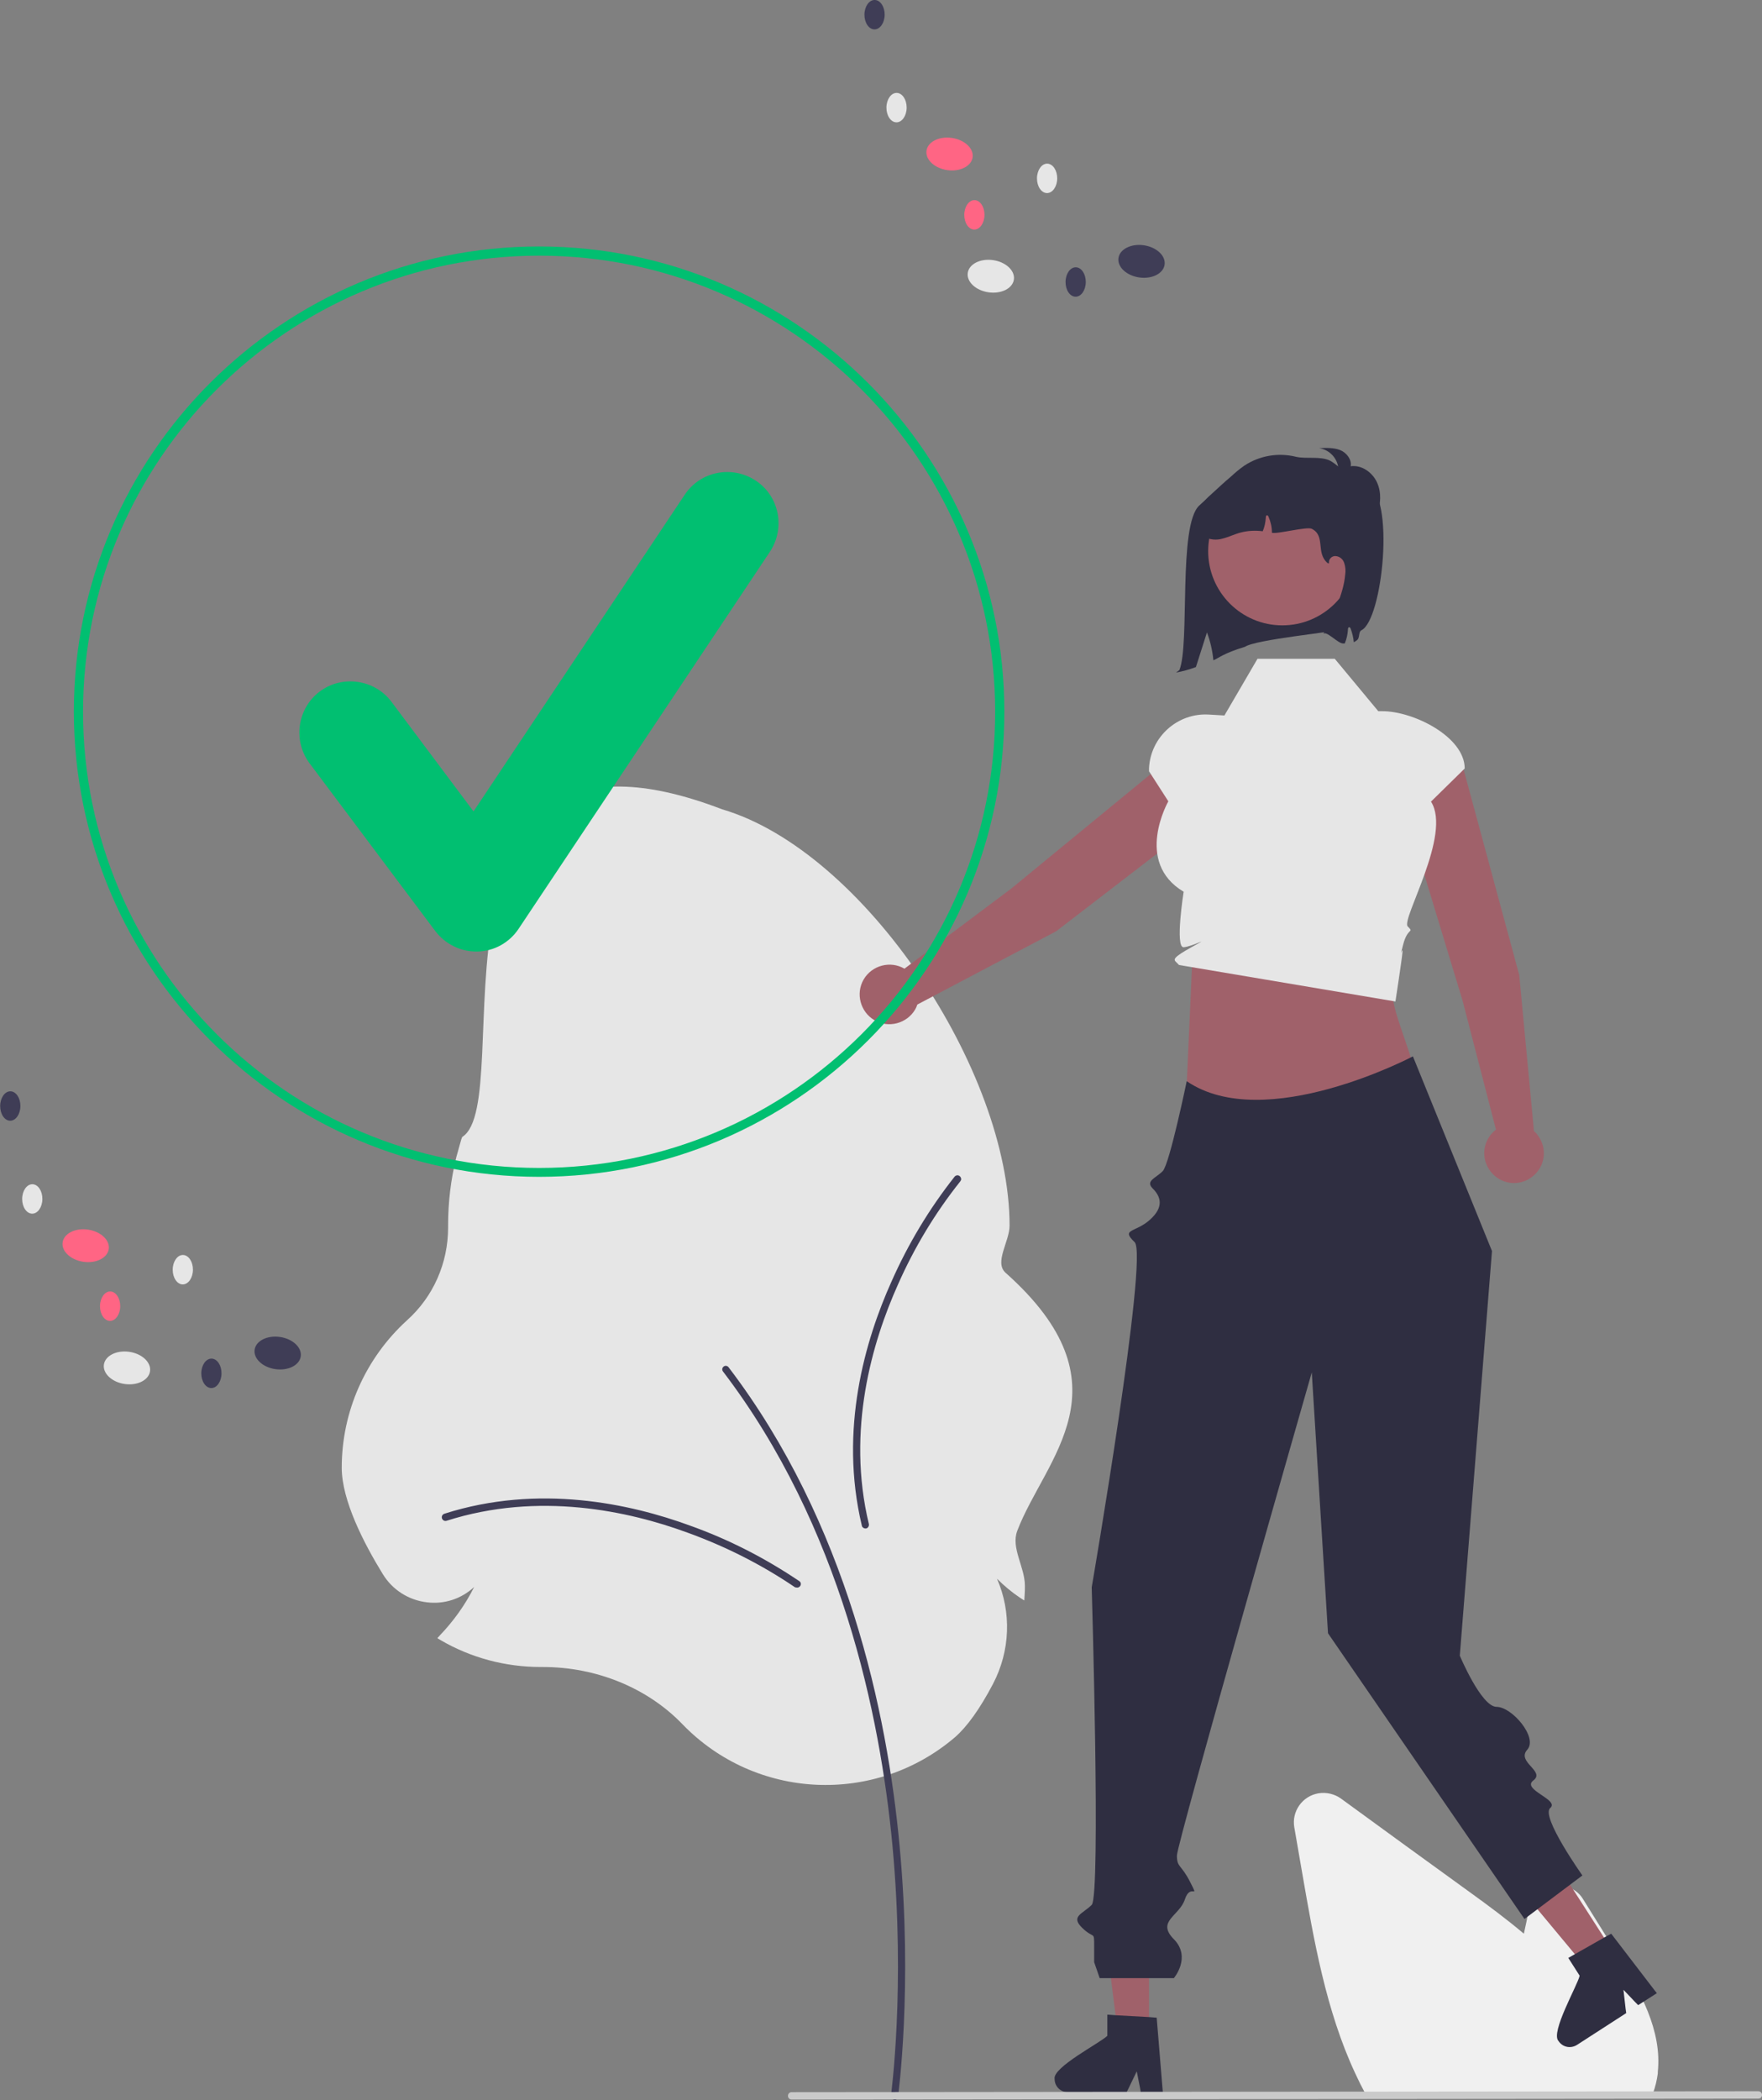 <?xml version="1.0" encoding="utf-8"?>
<!-- Generator: Adobe Illustrator 24.3.0, SVG Export Plug-In . SVG Version: 6.00 Build 0)  -->
<svg version="1.1" id="Camada_1" xmlns="http://www.w3.org/2000/svg" xmlns:xlink="http://www.w3.org/1999/xlink" x="0px" y="0px"
	 viewBox="0 0 574.9 685.1" style="enable-background:new 0 0 574.9 685.1;" xml:space="preserve">
<rect x="0" y="0" width="574.9" height="685.1" fill="#808080" stroke="none"/>
<style type="text/css">
	.st0{fill:#E6E6E6;}
	.st1{fill:#3F3D56;}
	.st2{fill:#F0F0F0;}
	.st3{fill:#A0616A;}
	.st4{fill:#2F2E41;}
	.st5{fill:#CACACA;}
	.st6{fill:#01BF71;}
	.st7{fill:#FF6584;}
</style>
<path class="st0" d="M150.5,371.7l0.3-0.8c19-11.8-20-147,84.8-106.9c46.3,13.6,93.8,85.3,93.8,135.8c0,5.2-5.1,12-1.3,15.4
	c41.3,36.8,12.8,60.5,3.8,84.2c-2.1,5.6,2.5,11.8,2.5,17.9c0,1,0,2.1-0.1,3.2l-0.1,1.6l-1.4-0.9c-2.7-1.8-5.2-3.9-7.5-6.2
	c4.8,11,4.3,23.6-1.3,34.3c-4.3,8.2-8.5,14-12.4,17.4c-26.1,22.3-65.1,20.5-89-4.3l0,0c-11.4-11.8-28-18.6-45.5-18.6l-0.7,0
	c-11.5,0-22.8-3-32.7-8.8l-1-0.6l0.8-0.9c4.5-4.7,8.3-10,11.2-15.8c-4.2,3.9-9.8,5.7-15.4,5c-6-0.7-11.3-4.1-14.4-9.2
	c-6.1-9.9-13.4-24-13.4-34.7c0-18.3,7.7-35.7,21.3-48.1c8.6-7.7,13.4-18.7,13.4-30.2l0-0.8c0-7.5,0.9-15,2.7-22.3l0.2-0.7
	L150.5,371.7z"/>
<path class="st0" d="M-62.7,452.8"/>
<path class="st1" d="M291.8,685.1c0.6,0,1.1-0.4,1.2-1c0-0.3,4.9-35.4,0.5-82.1c-4-43.1-17-105.1-55.8-156c-0.4-0.5-1.1-0.6-1.6-0.2
	c-0.5,0.4-0.6,1.1-0.2,1.6c0,0,0,0,0,0c38.5,50.5,51.3,112.1,55.3,154.8c4.3,46.4-0.5,81.2-0.5,81.5c-0.1,0.6,0.4,1.2,1,1.3
	C291.6,685.1,291.7,685.1,291.8,685.1L291.8,685.1z"/>
<path class="st1" d="M260.1,517.9c0.6,0,1.2-0.5,1.2-1.2c0-0.4-0.2-0.7-0.5-0.9c-11.1-7.5-23-13.6-35.6-18.1
	c-19.6-7.2-49.5-13.7-80.2-3.9c-0.6,0.2-1,0.8-0.8,1.5c0.2,0.6,0.8,1,1.5,0.8c0,0,0,0,0,0c30.1-9.6,59.4-3.2,78.7,3.9
	c12.4,4.5,24.1,10.4,35,17.8C259.6,517.8,259.8,517.9,260.1,517.9z"/>
<path class="st1" d="M313.6,384.7c0-0.6-0.4-1.2-1.1-1.3c-0.4,0-0.7,0.1-1,0.4c-8.3,10.5-15.2,22-20.6,34.2
	c-8.6,19.1-17.2,48.3-9.7,79.7c0.1,0.6,0.8,1,1.4,0.9c0.6-0.1,1-0.8,0.9-1.4c0,0,0,0,0,0c-7.4-30.7,1.1-59.5,9.5-78.2
	c5.3-12,12.1-23.3,20.3-33.6C313.5,385.1,313.6,384.9,313.6,384.7z"/>
<path class="st2" d="M539,683.9h-93l-0.4-0.7c-1.2-2.2-2.3-4.4-3.4-6.8c-9.6-20.5-13.6-44-17.2-64.7l-2.7-15.6
	c-0.9-5.2,2.6-10.2,7.9-11.1c2.6-0.4,5.2,0.2,7.3,1.7c14.1,10.3,28.3,20.6,42.4,30.8c5.4,3.9,11.5,8.4,17.3,13.3
	c0.6-2.7,1.2-5.5,1.7-8.2c1.1-5.2,6.3-8.5,11.5-7.4c2.5,0.6,4.8,2.1,6.1,4.3l10.9,17.5c7.9,12.8,14.9,25.4,13.5,38.9
	c0,0.2,0,0.3,0,0.5c-0.3,2.2-0.8,4.4-1.6,6.5L539,683.9z"/>
<path class="st3" d="M495.7,318.1l-18-66.5c-1.6-5.9-7.6-9.3-13.5-7.8l0,0c-5.9,1.5-9.5,7.6-8,13.5c0,0.2,0.1,0.4,0.2,0.6l20.8,68.5
	l10.9,42.1c-4.3,3.3-5.1,9.3-1.8,13.6c3.3,4.3,9.3,5.1,13.6,1.8c4.3-3.3,5.1-9.3,1.8-13.6c-0.3-0.5-0.7-0.9-1.2-1.3L495.7,318.1z"/>
<path class="st3" d="M344.6,303.8l54.6-42c4.8-3.7,5.7-10.6,2.1-15.5l0,0c-3.7-4.9-10.6-5.9-15.6-2.2c-0.2,0.1-0.3,0.2-0.5,0.4
	l-55.3,45.4L295.1,316c-4.6-2.7-10.6-1.1-13.3,3.5c-2.7,4.6-1.1,10.6,3.5,13.3s10.6,1.1,13.3-3.5c0.3-0.5,0.5-1,0.7-1.6L344.6,303.8
	z"/>
<path class="st3" d="M389,313.4l-2.4,53.7l75.5-16.4c-6.4-21.6-10.8-25.3-6-40.3L389,313.4z"/>
<path class="st0" d="M435.5,214.9h-25.2l-10.8,18.5l-5.1-0.3c-10.2-0.6-19,7.3-19.5,17.5c0,0.3,0,0.7,0,1l0,0l6.3,9.8
	c0,0-11.3,19.8,5,29.5c0,0-2.9,18.3,0,18.1s9.6-3.9,2.9-0.2s-6.2,4.2-5.3,5.1l0.9,0.9l70.6,11.9c0,0,2.1-13.7,2.3-16.1
	s-1.3,3.5,0.2-2.4s3.7-3.7,1.5-6s14.5-30,7.6-40.7l11-10.8l0,0c0-10.3-16.6-18.7-26.9-18.7h-1.3L435.5,214.9z"/>
<polygon class="st3" points="374.9,663.2 364.7,663.2 359.8,623.9 374.9,623.9 "/>
<path class="st4" d="M344.1,678.2c0,2.4,1.9,4.3,4.3,4.3h19.2l0.6-1.2l2.7-5.6l1.1,5.6l0.2,1.2h7.2l-0.1-1.2l-1.9-23.1l-2.5-0.2
	l-10.9-0.6l-2.7-0.2v6.9C359.2,666.3,343.3,674.4,344.1,678.2z"/>
<polygon class="st3" points="526.2,636.5 517.6,642 492.3,611.6 505,603.5 "/>
<path class="st4" d="M508.5,665.8c1.3,2,3.9,2.6,6,1.3l16.1-10.4l-0.2-1.4l-0.7-6.2l3.9,4.1l0.9,0.9l6.1-3.9l-0.8-1l-14.1-18.4
	l-2.2,1.2l-9.5,5.4l-2.3,1.3l3.7,5.8C514.8,647.5,505.8,663,508.5,665.8z"/>
<path class="st5" d="M573.7,684.6l-315.4,0.3c-0.7,0-1.2-0.5-1.2-1.2c0-0.7,0.5-1.2,1.2-1.2l315.4-0.3c0.7,0,1.2,0.5,1.2,1.2
	C574.9,684.1,574.4,684.6,573.7,684.6z"/>
<path class="st4" d="M461,344.6c0,0-48.3,25.5-73.8,8.1c0,0-5.6,27-7.8,29.3s-5.8,3.2-3.3,5.7s3.9,5.9-0.9,10.2s-9.6,2.9-5,7.3
	s-14,112.6-14,112.6s3,100.6,0,103.6s-7,3.7-3.1,7.5s3.9,0.8,3.9,6v5.2l1.8,5.2H383c0,0,5.8-6.8,0-12.7c-5.8-5.9,1.8-7.5,3.6-13
	s4.8,0.4,1.8-5.5c-3-6-4.4-4.8-4.4-8.8s44-157.6,44-157.6l5.3,85.1l64.1,93.2l18.9-14.2c0,0-13.7-19.3-10.5-22s-9.5-6-5.5-9
	s-5.6-6-2-10c3.6-4-5-14-10-14s-12-16.7-12-16.7l10.5-132L461,344.6z"/>
<path class="st4" d="M409.8,160.6c-0.3,0.4-3.1,0.2-6.3-0.3c-6.5-0.9-7.4,0.2-12.2,4.6c-7,6.4-3,45.3-6.5,53.7l-1.1,0.8
	c2.2-0.4,4.4-1,6.5-1.8c1.2-3.8,2.4-7.5,3.6-11.3c1.1,2.9,1.8,6,2.1,9.1c1.7-0.7,3.3-2.3,10.3-4.4c3.5-2.4,28.9-4.8,32.1-5.8
	C446.6,177.1,433.2,165.7,409.8,160.6z"/>
<circle class="st3" cx="418.4" cy="179.8" r="24.2"/>
<path class="st4" d="M433.6,158.5c-1.4-0.2-2.7-0.7-3.9-1.4c-1.2-0.7-1.9-2.1-1.8-3.5c0.3-1.7,2.2-2.7,4-2.6
	c1.7,0.3,3.4,0.9,4.8,1.9c-0.3-3.4-2.9-6.2-6.3-6.7c2.3-0.1,4.7-0.2,6.8,0.6s3.9,3.1,3.5,5.3c3.6-0.5,7.1,2,8.6,5.3s1.2,7.1,0,10.5
	c-0.2,1.1-0.9,2-1.9,2.5c-1.2,0.5-2.5-0.3-3.5-1.1c-5.4-3.9-10.4-8.5-14.7-13.6"/>
<path class="st4" d="M444.2,205.6c-1,0.5-0.5,2.3-1.3,3.1c-0.3,0.3-0.8,0.6-1.2,0.8c-0.1-1.5-0.5-3-1-4.4c-0.1-0.3-0.3-0.5-0.5-0.5
	c-0.3,0-0.4,0.4-0.4,0.8c-0.1,1.5-0.4,3-1,4.4c0,0,0,0,0,0.1c-0.2,0-0.5,0-0.7,0c-1.7-0.1-5.6-4.5-6.4-3c3-5.3,6.7-13.3,7.2-19.4
	c0.2-1.3,0.1-2.6-0.3-3.8c-0.4-1.3-1.5-2.2-2.8-2.3c-1.2-0.1-2.2,0.9-2.2,2c0,0.1,0,0.3,0,0.4l-0.4-0.1c-4-3.3-0.6-8.9-5.2-11.2
	c-1.6-0.8-11.3,1.8-13,1.3c0-1.8-0.4-3.6-1.1-5.2c-0.1-0.3-0.3-0.5-0.5-0.5c-0.3,0-0.4,0.4-0.4,0.8c-0.1,1.5-0.4,3-1,4.4
	c-2.4-0.3-4.8-0.2-7.1,0.4c-2,0.5-4,1.5-6,2c-2,0.6-4.3,0.4-6.1-0.7c-2.6-1.7-3.1-5.6-1.8-8.5c0.9-1.8,2.2-3.5,3.7-4.8
	c1.2-1.1,2.4-2.2,3.6-3.3c1.1-1,2.2-2,3.3-2.9c1.4-1.3,2.8-2.5,4.4-3.6c5-3.3,11.1-4.3,16.8-2.9c3.4,0.8,8-0.3,11.2,1.3
	c1.6,0.8,5.3,4.1,6.7,5.2c3.7,2.9,1.2,0.5,5.2,2.2C455.4,161.5,451.1,202.3,444.2,205.6z"/>
<path class="st6" d="M175.9,383.9c-83.7,0-151.8-68.1-151.8-151.8S92.2,80.4,175.9,80.4s151.8,68.1,151.8,151.8
	S259.6,383.9,175.9,383.9z M175.9,83.4c-82,0-148.8,66.7-148.8,148.8s66.7,148.8,148.8,148.8s148.8-66.7,148.8-148.8
	S257.9,83.4,175.9,83.4z"/>
<path class="st6" d="M155.4,310.4c-5.3,0-10.2-2.5-13.4-6.7L101,249c-5.5-7.4-4-17.9,3.3-23.4s17.9-4,23.4,3.3l26.8,35.8l68.9-103.3
	c5.1-7.7,15.5-9.7,23.2-4.6c7.7,5.1,9.7,15.5,4.6,23.2l-82,123c-3,4.5-8,7.3-13.4,7.4C155.7,310.4,155.6,310.4,155.4,310.4z"/>
<ellipse transform="matrix(0.144 -0.99 0.99 0.144 187.444 397.087)" class="st0" cx="323.2" cy="90.2" rx="5.3" ry="7.6"/>
<ellipse transform="matrix(0.144 -0.99 0.99 0.144 234.283 441.639)" class="st1" cx="372.4" cy="85.4" rx="5.3" ry="7.6"/>
<ellipse transform="matrix(0.144 -0.99 0.99 0.144 215.311 349.686)" class="st7" cx="309.8" cy="50.4" rx="5.3" ry="7.6"/>
<ellipse transform="matrix(7.561574e-03 -1 1 7.561574e-03 255.209 327.441)" class="st0" cx="292.6" cy="35.1" rx="4.8" ry="3.3"/>
<ellipse transform="matrix(7.561574e-03 -1 1 7.561574e-03 278.389 290.054)" class="st1" cx="285.3" cy="4.8" rx="4.8" ry="3.3"/>
<ellipse transform="matrix(7.561574e-03 -1 1 7.561574e-03 280.858 399.445)" class="st0" cx="341.7" cy="58.2" rx="4.8" ry="3.3"/>
<ellipse transform="matrix(7.561574e-03 -1 1 7.561574e-03 245.412 387.458)" class="st7" cx="317.9" cy="70.1" rx="4.8" ry="3.3"/>
<ellipse transform="matrix(7.561574e-03 -1 1 7.561574e-03 256.312 442.297)" class="st1" cx="351" cy="92" rx="4.8" ry="3.3"/>
<ellipse transform="matrix(0.144 -0.99 0.99 0.144 -406.244 422.768)" class="st0" cx="41.2" cy="446.2" rx="5.3" ry="7.6"/>
<ellipse transform="matrix(0.144 -0.99 0.99 0.144 -359.404 467.32)" class="st1" cx="90.4" cy="441.4" rx="5.3" ry="7.6"/>
<ellipse transform="matrix(0.144 -0.99 0.99 0.144 -378.377 375.367)" class="st7" cx="27.8" cy="406.4" rx="5.3" ry="7.6"/>
<ellipse transform="matrix(7.561574e-03 -1 1 7.561574e-03 -380.648 398.757)" class="st0" cx="10.6" cy="391.1" rx="4.8" ry="3.3"/>
<ellipse transform="matrix(7.561574e-03 -1 1 7.561574e-03 -357.468 361.37)" class="st1" cx="3.3" cy="360.8" rx="4.8" ry="3.3"/>
<ellipse transform="matrix(7.561574e-03 -1 1 7.561574e-03 -355 470.761)" class="st0" cx="59.7" cy="414.2" rx="4.8" ry="3.3"/>
<ellipse transform="matrix(7.561574e-03 -1 1 7.561574e-03 -390.445 458.774)" class="st7" cx="35.9" cy="426.1" rx="4.8" ry="3.3"/>
<ellipse transform="matrix(7.561574e-03 -1 1 7.561574e-03 -379.545 513.613)" class="st1" cx="69" cy="448" rx="4.8" ry="3.3"/>
</svg>
